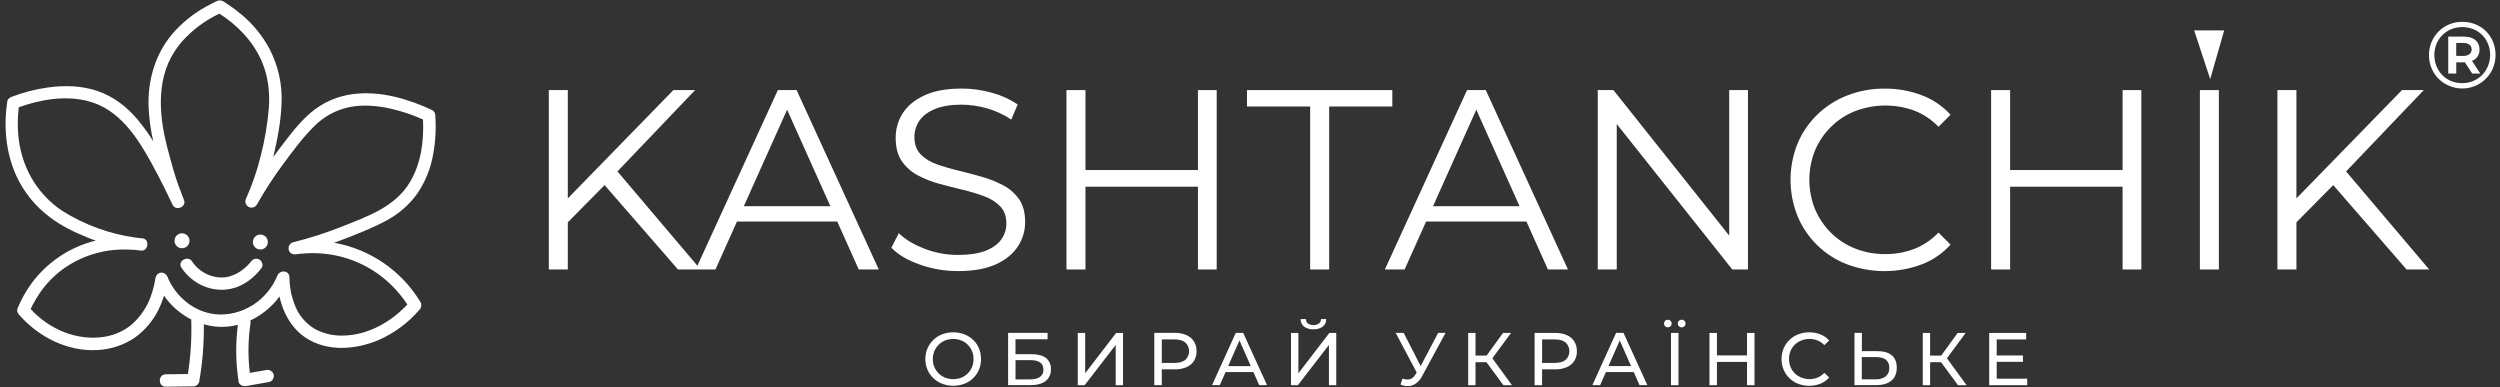 <svg width="465" height="72" viewBox="0 0 465 72" fill="none" xmlns="http://www.w3.org/2000/svg">
<rect x="0" y="0" width="465" height="72" fill="#333333" stroke="none"/>
<path d="M80.389 20.474C75.905 18.389 70.806 16.878 65.819 17.483C62.837 17.82 60.027 19.045 57.752 20.998C55.441 22.974 53.635 25.488 51.806 27.884C51.471 28.323 51.147 28.767 50.821 29.208C51.604 25.97 52.245 22.576 52.369 19.254C52.531 15.705 51.747 12.177 50.099 9.029C48.797 6.628 47.054 4.494 44.959 2.74C44.122 2.029 43.242 1.37 42.324 0.767C41.91 0.493 41.416 0.075 40.896 0.075C40.425 0.075 39.92 0.412 39.504 0.617C39.087 0.822 38.741 1.004 38.365 1.211C35.99 2.508 33.867 4.218 32.096 6.26C28.86 10.07 27.473 14.885 27.637 19.854C27.729 22.02 28.02 24.173 28.504 26.287C27.639 24.88 26.673 23.537 25.615 22.267C23.593 19.857 21.085 17.916 18.074 16.904C15.147 15.918 11.989 15.851 8.953 16.264C6.632 16.583 4.355 17.169 2.169 18.008C1.816 18.144 1.426 18.403 1.363 18.813C0.643 23.493 1.074 28.349 3.03 32.694C4.455 35.784 6.642 38.463 9.386 40.48C11.484 42.057 13.841 43.196 16.268 44.177C16.785 44.387 17.305 44.581 17.828 44.754L17.508 44.826C12.826 46.046 8.708 48.838 5.847 52.732C4.792 54.178 3.919 55.746 3.246 57.404C3.189 57.599 3.186 57.807 3.237 58.004C3.288 58.202 3.391 58.382 3.535 58.526C7.127 62.649 12.53 65.42 18.088 65.106C20.605 65 23.04 64.191 25.118 62.77C27.184 61.277 28.803 59.25 29.802 56.908C30.071 56.283 30.307 55.644 30.506 54.993C31.8 56.868 33.542 58.39 35.574 59.422C35.681 62.816 35.473 66.212 34.953 69.567L30.839 69.619C29.354 69.639 29.351 71.943 30.839 71.926L35.935 71.862C36.188 71.862 36.434 71.778 36.635 71.625C36.836 71.472 36.981 71.258 37.048 71.014C37.667 67.485 37.957 63.905 37.914 60.322C38.596 60.514 39.292 60.653 39.995 60.737C41.418 60.879 42.855 60.774 44.242 60.426C43.794 63.938 43.841 67.495 44.381 70.994C44.482 71.649 45.247 71.894 45.802 71.799L50.084 71.043C50.7 70.936 51.043 70.178 50.89 69.627C50.801 69.339 50.605 69.096 50.341 68.948C50.078 68.8 49.767 68.76 49.474 68.834L46.472 69.362C46.097 66.311 46.135 63.224 46.585 60.184C46.614 59.992 46.606 59.796 46.562 59.607C48.712 58.597 50.574 57.066 51.979 55.155C52.656 58.177 54.175 61 56.799 62.779C60.8 65.484 66.166 65.057 70.421 63.243C73.355 61.955 75.959 60.022 78.038 57.588C78.213 57.405 78.324 57.171 78.356 56.92C78.389 56.669 78.34 56.414 78.217 56.193C76.482 53.316 74.152 50.842 71.381 48.937C68.611 47.032 65.464 45.74 62.153 45.148C62.58 44.993 63.019 44.843 63.435 44.678C66.284 43.586 69.197 42.473 71.881 41.014C74.13 39.821 76.076 38.131 77.57 36.071C79.098 33.845 80.124 31.315 80.577 28.654C81.003 26.286 81.134 23.875 80.967 21.474C80.968 21.271 80.914 21.072 80.813 20.897C80.711 20.721 80.565 20.575 80.389 20.474ZM76.189 33.975C73.455 38.476 68.388 40.241 63.716 42.101C60.718 43.296 57.642 44.288 54.51 45.068C54.218 45.153 53.97 45.348 53.819 45.612C53.669 45.877 53.627 46.189 53.704 46.484C53.886 47.144 54.508 47.38 55.126 47.288L55.389 47.254L55.718 47.213C56.065 47.177 56.414 47.148 56.767 47.127C57.603 47.075 58.441 47.069 59.278 47.109C62.171 47.255 65.001 48.002 67.589 49.302C70.176 50.603 72.462 52.428 74.302 54.661C74.831 55.292 75.321 55.953 75.769 56.642C72.713 59.878 68.575 62.263 64.045 62.41C62.163 62.508 60.289 62.098 58.622 61.222C56.793 60.154 55.41 58.465 54.727 56.464C54.146 54.908 53.845 53.262 53.84 51.602C53.814 50.227 52.04 50.14 51.572 51.296C49.7 55.91 44.973 58.944 39.977 58.442C36.045 57.986 32.645 55.146 31.159 51.521C30.663 50.31 29.117 50.506 28.906 51.766C28.906 51.694 28.923 51.639 28.906 51.766C28.889 51.893 28.874 51.977 28.857 52.084C28.811 52.372 28.756 52.637 28.695 52.911C28.524 53.689 28.299 54.454 28.022 55.201C27.308 57.163 26.116 58.916 24.555 60.305C21.111 63.275 16.121 63.367 12.033 61.822C9.618 60.874 7.452 59.389 5.699 57.479C5.835 57.19 5.988 56.902 6.127 56.614C6.491 55.918 6.896 55.244 7.338 54.595C8.471 52.914 9.876 51.432 11.495 50.209C14.714 47.825 18.597 46.499 22.604 46.414C23.338 46.393 24.072 46.41 24.803 46.463H24.939C25.381 46.521 25.829 46.573 26.277 46.613C27.559 46.729 27.874 44.54 26.583 44.35L26.277 44.312L25.988 44.281C25.739 44.252 25.491 44.223 25.242 44.2C20.38 43.525 15.718 41.824 11.567 39.208C6.731 35.987 3.868 30.791 3.394 25.041C3.296 23.847 3.283 22.647 3.356 21.451C3.382 21.004 3.42 20.557 3.472 20.113C3.472 20.081 3.472 20.015 3.492 19.946C7.557 18.504 12.105 17.714 16.332 18.793C22.165 20.269 25.549 25.532 28.259 30.491C29.079 31.998 29.873 33.52 30.639 35.056C31.145 36.077 31.599 37.135 32.127 38.144C32.725 39.283 34.687 38.499 34.239 37.256C33.757 35.927 33.205 34.626 32.769 33.277C32.333 31.927 31.963 30.578 31.587 29.22C30.862 26.598 30.229 23.94 30.007 21.226C29.747 18.034 30.007 14.741 31.287 11.771C31.921 10.324 32.767 8.979 33.797 7.78C35.755 5.576 38.142 3.792 40.812 2.538C44.167 4.686 47.033 7.65 48.663 11.353C49.867 14.092 50.211 17.065 50.012 20.03C49.76 23.087 49.243 26.118 48.469 29.087C47.812 31.762 46.915 34.373 45.788 36.887C45.642 37.152 45.603 37.464 45.68 37.757C45.757 38.049 45.943 38.302 46.201 38.462C46.465 38.616 46.78 38.659 47.077 38.582C47.373 38.504 47.626 38.313 47.781 38.049C49.218 35.501 50.81 33.043 52.546 30.687C54.372 28.216 56.227 25.67 58.419 23.507C60.205 21.686 62.495 20.438 64.996 19.923C67.61 19.401 70.358 19.666 72.935 20.272C74.907 20.744 76.831 21.398 78.682 22.227C78.87 26.27 78.312 30.483 76.189 33.975Z" fill="white"/>
<path d="M48.244 48.273C47.994 48.132 47.701 48.089 47.421 48.151C47.142 48.213 46.895 48.377 46.73 48.611L46.649 48.703C46.559 48.81 46.47 48.916 46.377 49.02C46.097 49.326 45.799 49.615 45.484 49.885C44.675 50.596 43.718 51.119 42.682 51.417C40.081 52.123 37.192 50.863 35.748 48.648C34.936 47.414 32.936 48.565 33.754 49.802C35.724 52.798 39.405 54.482 42.959 53.712C45.27 53.216 47.27 51.693 48.66 49.828C49.029 49.352 48.738 48.565 48.244 48.273Z" fill="white"/>
<path d="M33.855 46.172C34.624 46.172 35.248 45.55 35.248 44.782C35.248 44.015 34.624 43.392 33.855 43.392C33.086 43.392 32.462 44.015 32.462 44.782C32.462 45.55 33.086 46.172 33.855 46.172Z" fill="white"/>
<path d="M48.426 46.406C49.195 46.406 49.818 45.783 49.818 45.016C49.818 44.248 49.195 43.626 48.426 43.626C47.657 43.626 47.033 44.248 47.033 45.016C47.033 45.783 47.657 46.406 48.426 46.406Z" fill="white"/>
<path d="M155.729 41.21L159.725 50.123H163.452L148.168 16.757H144.681L129.717 49.428L114.846 31.884L129.293 16.757H125.248L105.612 36.901V16.757H102.079V50.123H105.612V41.348L112.454 34.427L126.103 50.12H133.075L137.073 41.207L155.729 41.21ZM146.4 20.404L154.447 38.349H138.353L146.4 20.404Z" fill="white"/>
<path d="M189.337 45.808C190.217 44.471 190.682 42.904 190.675 41.304C190.675 39.557 190.301 38.143 189.554 37.062C188.791 35.972 187.775 35.081 186.593 34.467C185.314 33.796 183.969 33.261 182.579 32.87C181.131 32.458 179.675 32.074 178.211 31.716C176.841 31.395 175.49 30.997 174.166 30.522C173.046 30.145 172.031 29.509 171.204 28.665C170.455 27.869 170.081 26.821 170.081 25.519C170.066 24.422 170.392 23.348 171.014 22.443C171.634 21.537 172.597 20.814 173.903 20.274C175.209 19.734 176.864 19.464 178.87 19.464C180.449 19.477 182.019 19.705 183.536 20.142C185.158 20.592 186.697 21.3 188.095 22.238L189.291 19.426C187.83 18.446 186.216 17.714 184.515 17.258C182.698 16.738 180.818 16.473 178.927 16.471C176.094 16.471 173.769 16.892 171.953 17.734C170.136 18.576 168.788 19.688 167.908 21.07C167.04 22.43 166.584 24.011 166.596 25.623C166.596 27.401 166.97 28.843 167.717 29.949C168.477 31.055 169.493 31.962 170.679 32.593C171.96 33.281 173.317 33.817 174.724 34.19C176.189 34.588 177.654 34.961 179.118 35.309C180.479 35.629 181.819 36.036 183.128 36.526C184.238 36.923 185.243 37.567 186.067 38.409C186.814 39.203 187.188 40.252 187.188 41.555C187.195 42.613 186.87 43.647 186.257 44.511C185.636 45.399 184.665 46.108 183.345 46.63C182.025 47.152 180.311 47.417 178.211 47.417C176.062 47.427 173.931 47.031 171.93 46.25C169.94 45.481 168.356 44.519 167.177 43.366L165.793 46.082C167.031 47.355 168.79 48.396 171.069 49.205C173.361 50.019 175.778 50.431 178.211 50.422C181.073 50.422 183.421 50 185.255 49.156C187.089 48.312 188.449 47.196 189.337 45.808Z" fill="white"/>
<path d="M222.818 31.627H201.897V16.757H198.363V50.123H201.897V34.727H222.818V50.123H226.305V16.757H222.818V31.627Z" fill="white"/>
<path d="M258.971 16.757H231.939V19.808H243.69V50.123H247.223V19.808H258.971V16.757Z" fill="white"/>
<path d="M283.917 41.21L287.916 50.123H291.64L276.356 16.757H272.871L257.587 50.123H261.256L265.252 41.21H283.917ZM274.59 20.404L282.637 38.349H266.544L274.59 20.404Z" fill="white"/>
<path d="M300.715 23.066L322.205 50.123H325.121V16.757H321.633V43.819L300.094 16.757H297.182V50.123H300.715V23.066Z" fill="white"/>
<path d="M362.802 45.5L360.557 43.26C359.285 44.594 357.737 45.635 356.021 46.311C354.313 46.955 352.499 47.277 350.673 47.262C348.762 47.281 346.865 46.933 345.085 46.239C343.407 45.584 341.879 44.595 340.595 43.332C339.323 42.078 338.308 40.588 337.608 38.946C336.179 35.414 336.179 31.466 337.608 27.934C338.309 26.296 339.324 24.811 340.595 23.562C341.878 22.298 343.406 21.308 345.085 20.652C348.603 19.321 352.481 19.287 356.021 20.557C357.739 21.219 359.289 22.253 360.557 23.585L362.802 21.345C361.323 19.713 359.472 18.462 357.405 17.697C355.223 16.878 352.909 16.467 350.578 16.483C348.194 16.459 345.827 16.887 343.603 17.746C341.531 18.549 339.639 19.756 338.038 21.296C336.46 22.821 335.207 24.649 334.355 26.671C332.603 31.019 332.603 35.875 334.355 40.224C335.201 42.258 336.452 44.099 338.033 45.635C339.614 47.172 341.491 48.372 343.551 49.163C348.012 50.842 352.932 50.851 357.399 49.189C359.468 48.404 361.32 47.14 362.802 45.5Z" fill="white"/>
<path d="M394.804 31.627H373.882V16.757H370.349V50.123H373.882V34.727H394.804V50.123H398.288V16.757H394.804V31.627Z" fill="white"/>
<path d="M412.711 16.757H409.178V50.123H412.711V16.757Z" fill="white"/>
<path d="M450.824 16.757H446.764L427.135 36.901V16.757H423.601V50.123H427.135V41.348L433.979 34.43L447.625 50.123H451.829L436.372 31.884L450.824 16.757Z" fill="white"/>
<path d="M411.096 14.717L413.697 5.657H408.117L411.096 14.717Z" fill="white"/>
<path d="M460.404 10.971C460.665 10.753 460.871 10.477 461.006 10.165C461.14 9.853 461.199 9.514 461.178 9.175C461.193 8.846 461.13 8.519 460.996 8.218C460.861 7.918 460.659 7.653 460.404 7.444C459.89 7.018 459.176 6.804 458.263 6.804H455.374V13.673H456.865V11.594H458.252C458.327 11.594 458.39 11.594 458.46 11.58L459.832 13.679H461.34L459.78 11.317C460.004 11.234 460.215 11.117 460.404 10.971ZM456.859 10.394V7.989H458.176C458.579 7.968 458.977 8.079 459.309 8.307C459.442 8.407 459.549 8.539 459.62 8.689C459.691 8.84 459.725 9.005 459.719 9.172C459.73 9.345 459.698 9.519 459.626 9.678C459.555 9.836 459.446 9.975 459.309 10.083C458.977 10.31 458.579 10.422 458.176 10.4L456.859 10.394Z" fill="white"/>
<path d="M463.712 7.782C463.41 7.054 462.97 6.391 462.415 5.83C461.855 5.268 461.187 4.825 460.45 4.527C459.672 4.212 458.84 4.054 458 4.062C457.161 4.054 456.329 4.215 455.553 4.535C454.813 4.841 454.141 5.29 453.577 5.856C453.016 6.424 452.57 7.093 452.262 7.828C451.942 8.594 451.78 9.416 451.788 10.245C451.78 11.073 451.939 11.895 452.254 12.661C452.556 13.397 453 14.067 453.559 14.634C454.121 15.199 454.79 15.648 455.527 15.954C456.28 16.279 457.091 16.451 457.911 16.461C458.732 16.471 459.546 16.317 460.307 16.01C461.068 15.703 461.76 15.248 462.343 14.672C462.926 14.095 463.389 13.409 463.704 12.653C464.33 11.089 464.33 9.346 463.704 7.782H463.712ZM462.773 12.258C462.526 12.887 462.153 13.46 461.678 13.942C461.191 14.432 460.609 14.82 459.969 15.082C459.328 15.343 458.641 15.473 457.948 15.464C457.247 15.469 456.552 15.336 455.903 15.072C455.281 14.819 454.72 14.44 454.253 13.959C453.789 13.476 453.423 12.908 453.175 12.287C452.659 10.971 452.659 9.51 453.175 8.195C453.426 7.581 453.794 7.022 454.259 6.548C454.731 6.07 455.295 5.691 455.917 5.435C457.247 4.906 458.73 4.906 460.06 5.435C460.675 5.686 461.233 6.058 461.7 6.529C462.167 7.001 462.534 7.561 462.779 8.177C463.041 8.829 463.172 9.526 463.166 10.228C463.166 10.923 463.033 11.612 462.773 12.258Z" fill="white"/>
<path d="M181.008 63.222C180.537 62.768 179.979 62.414 179.367 62.181C178.033 61.685 176.565 61.685 175.232 62.181C174.621 62.42 174.063 62.777 173.591 63.231C173.127 63.679 172.758 64.216 172.505 64.808C171.984 66.072 171.984 67.489 172.505 68.753C172.758 69.345 173.127 69.88 173.591 70.328C174.066 70.783 174.626 71.14 175.241 71.377C175.899 71.632 176.6 71.759 177.307 71.752C178.01 71.759 178.709 71.633 179.367 71.383C179.979 71.15 180.537 70.796 181.008 70.342C181.471 69.894 181.838 69.358 182.088 68.765C182.599 67.491 182.6 66.071 182.091 64.797C181.84 64.204 181.472 63.669 181.008 63.222ZM180.794 68.272C180.609 68.716 180.339 69.119 179.999 69.46C179.658 69.799 179.251 70.066 178.803 70.244C177.835 70.613 176.764 70.613 175.795 70.244C175.347 70.064 174.938 69.798 174.594 69.46C174.25 69.121 173.978 68.717 173.793 68.272C173.598 67.801 173.5 67.296 173.504 66.787C173.499 66.279 173.598 65.776 173.793 65.307C173.98 64.863 174.252 64.459 174.594 64.119C174.936 63.776 175.345 63.507 175.795 63.326C176.764 62.957 177.835 62.957 178.803 63.326C179.253 63.505 179.66 63.775 179.999 64.119C180.349 64.469 180.624 64.886 180.809 65.344C180.994 65.802 181.085 66.293 181.077 66.787C181.082 67.295 180.986 67.8 180.794 68.272Z" fill="white"/>
<path d="M191.915 65.881H188.881V63.104H194.85V61.913H187.508V71.634H191.683C192.897 71.634 193.831 71.38 194.486 70.873C194.813 70.614 195.073 70.281 195.244 69.901C195.415 69.521 195.492 69.106 195.468 68.69C195.493 68.294 195.423 67.898 195.266 67.534C195.109 67.17 194.869 66.848 194.564 66.593C193.953 66.121 193.07 65.883 191.915 65.881ZM193.452 70.091C193.043 70.406 192.435 70.564 191.626 70.564H188.887V66.98H191.626C193.261 66.98 194.078 67.568 194.076 68.745C194.092 69.002 194.043 69.26 193.936 69.495C193.828 69.73 193.664 69.935 193.457 70.091H193.452Z" fill="white"/>
<path d="M201.842 69.425V61.925H200.464V71.645H201.744L207.519 64.159V71.645H208.883V61.925H207.603L201.842 69.425Z" fill="white"/>
<path d="M220.683 62.328C219.992 62.037 219.246 61.895 218.496 61.913H214.699V71.634H216.092V68.701H218.496C219.245 68.722 219.99 68.583 220.68 68.292C221.248 68.053 221.732 67.651 222.073 67.138C222.408 66.594 222.578 65.964 222.561 65.325C222.577 64.684 222.407 64.052 222.073 63.505C221.739 62.982 221.255 62.572 220.683 62.328ZM220.484 66.925C220.023 67.309 219.349 67.502 218.461 67.502H216.095V63.133H218.461C219.351 63.133 220.025 63.325 220.484 63.71C220.701 63.918 220.874 64.169 220.993 64.446C221.111 64.723 221.172 65.021 221.172 65.322C221.172 65.623 221.111 65.921 220.993 66.198C220.874 66.475 220.701 66.725 220.484 66.934V66.925Z" fill="white"/>
<path d="M229.856 61.913L225.444 71.634H226.889L227.958 69.203H233.138L234.207 71.634H235.669L231.231 61.913H229.856ZM228.438 68.093L230.538 63.323L232.653 68.104L228.438 68.093Z" fill="white"/>
<path d="M244.314 61.244C244.932 61.279 245.544 61.102 246.048 60.742C246.253 60.572 246.417 60.357 246.527 60.114C246.636 59.871 246.689 59.607 246.68 59.341H245.707C245.71 59.502 245.675 59.661 245.606 59.807C245.537 59.952 245.435 60.08 245.308 60.18C245.007 60.375 244.656 60.478 244.297 60.478C243.938 60.478 243.587 60.375 243.286 60.18C243.161 60.078 243.062 59.95 242.994 59.805C242.927 59.66 242.895 59.501 242.898 59.341H241.91C241.9 59.607 241.952 59.872 242.062 60.115C242.172 60.358 242.336 60.573 242.543 60.742C243.057 61.109 243.683 61.286 244.314 61.244Z" fill="white"/>
<path d="M241.503 69.425V61.925H240.125V71.645H241.404L247.18 64.159V71.645H248.544V61.925H247.264L241.503 69.425Z" fill="white"/>
<path d="M264.244 68.093L261.083 61.913H259.595L263.51 69.281L263.296 69.621C262.973 70.15 262.606 70.457 262.195 70.544C261.747 70.63 261.284 70.585 260.861 70.414L260.499 71.524C260.972 71.74 261.489 71.839 262.008 71.813C262.512 71.777 262.995 71.598 263.4 71.297C263.88 70.929 264.268 70.457 264.536 69.915L268.87 61.916H267.491L264.244 68.093Z" fill="white"/>
<path d="M281.054 61.925H279.566L276.503 66.146H274.443V61.925H273.08V71.645H274.443V67.369H276.48L279.635 71.645H281.221L277.575 66.636L281.054 61.925Z" fill="white"/>
<path d="M291.42 62.329C290.729 62.041 289.985 61.904 289.236 61.925H285.437V71.646H286.829V68.701H289.236C289.985 68.723 290.73 68.583 291.42 68.292C291.988 68.053 292.473 67.652 292.813 67.139C293.149 66.594 293.318 65.964 293.301 65.325C293.317 64.684 293.148 64.052 292.813 63.505C292.479 62.981 291.993 62.571 291.42 62.329ZM291.221 66.925C290.761 67.31 290.086 67.502 289.199 67.502H286.832V63.133H289.199C290.088 63.133 290.763 63.326 291.221 63.71C291.439 63.919 291.612 64.169 291.73 64.446C291.848 64.723 291.909 65.021 291.909 65.322C291.909 65.623 291.848 65.921 291.73 66.198C291.612 66.475 291.439 66.725 291.221 66.934V66.925Z" fill="white"/>
<path d="M300.591 61.913L296.182 71.634H297.626L298.695 69.203H303.876L304.945 71.634H306.407L301.969 61.913H300.591ZM299.172 68.093L301.276 63.323L303.376 68.093H299.172Z" fill="white"/>
<path d="M312.2 61.925H310.807V71.648H312.2V61.925Z" fill="white"/>
<path d="M310.709 59.667C310.608 59.57 310.481 59.506 310.344 59.481C310.207 59.456 310.065 59.473 309.937 59.528C309.809 59.583 309.7 59.674 309.623 59.791C309.547 59.907 309.506 60.044 309.507 60.183C309.505 60.277 309.522 60.37 309.557 60.457C309.593 60.544 309.647 60.623 309.715 60.687C309.85 60.817 310.029 60.889 310.216 60.889C310.403 60.889 310.583 60.817 310.718 60.687C310.786 60.623 310.84 60.544 310.877 60.457C310.913 60.37 310.931 60.277 310.929 60.183C310.93 60.086 310.911 59.991 310.873 59.902C310.835 59.813 310.779 59.733 310.709 59.667Z" fill="white"/>
<path d="M312.798 59.465C312.609 59.464 312.426 59.536 312.29 59.667C312.218 59.734 312.162 59.815 312.125 59.905C312.087 59.995 312.07 60.092 312.073 60.189C312.07 60.284 312.089 60.378 312.126 60.465C312.163 60.552 312.219 60.63 312.29 60.694C312.357 60.759 312.436 60.81 312.524 60.845C312.611 60.88 312.704 60.897 312.798 60.895C312.891 60.897 312.983 60.88 313.069 60.845C313.154 60.811 313.232 60.759 313.298 60.694C313.366 60.629 313.42 60.55 313.456 60.463C313.491 60.376 313.509 60.283 313.506 60.189C313.509 60.095 313.493 60.001 313.459 59.912C313.425 59.824 313.373 59.744 313.307 59.676C313.241 59.609 313.161 59.555 313.074 59.519C312.987 59.483 312.893 59.464 312.798 59.465Z" fill="white"/>
<path d="M324.947 66.106H319.351V61.925H317.961V71.645H319.351V67.314H324.947V71.645H326.337V61.925H324.947V66.106Z" fill="white"/>
<path d="M333.838 64.106C334.188 63.767 334.602 63.502 335.057 63.327C335.541 63.135 336.058 63.038 336.579 63.039C337.091 63.036 337.597 63.134 338.07 63.327C338.544 63.523 338.971 63.818 339.321 64.192L340.226 63.327C339.782 62.828 339.227 62.441 338.605 62.197C337.943 61.935 337.236 61.805 336.525 61.813C335.824 61.806 335.128 61.931 334.473 62.182C333.868 62.414 333.315 62.765 332.848 63.215C332.381 63.664 332.009 64.202 331.754 64.797C331.234 66.07 331.234 67.496 331.754 68.768C332.007 69.359 332.373 69.895 332.832 70.346C333.299 70.8 333.853 71.154 334.462 71.387C335.116 71.638 335.812 71.763 336.513 71.756C337.23 71.764 337.942 71.631 338.608 71.366C339.23 71.113 339.785 70.718 340.229 70.213L339.324 69.348C338.977 69.73 338.55 70.031 338.073 70.23C337.6 70.422 337.093 70.52 336.582 70.519C336.061 70.52 335.544 70.422 335.06 70.23C334.605 70.055 334.191 69.79 333.84 69.452C333.495 69.114 333.223 68.71 333.04 68.264C332.662 67.305 332.662 66.238 333.04 65.279C333.224 64.838 333.495 64.439 333.838 64.106Z" fill="white"/>
<path d="M351.861 66.083C351.24 65.57 350.354 65.313 349.203 65.313H346.313V61.913H344.935V71.634H348.957C350.174 71.634 351.118 71.359 351.788 70.809C352.459 70.259 352.796 69.447 352.8 68.373C352.794 67.363 352.482 66.599 351.861 66.083ZM350.754 70.008C350.218 70.401 349.56 70.593 348.896 70.55H346.296V66.412H348.896C349.711 66.412 350.341 66.573 350.76 66.896C350.981 67.079 351.155 67.311 351.266 67.575C351.378 67.838 351.424 68.125 351.401 68.41C351.422 68.708 351.374 69.007 351.262 69.283C351.15 69.56 350.976 69.808 350.754 70.008Z" fill="white"/>
<path d="M365.611 61.925H364.12L361.06 66.146H359V61.925H357.636V71.645H359V67.369H361.034L364.189 71.645H365.778L362.129 66.636L365.611 61.925Z" fill="white"/>
<path d="M371.386 67.3H376.269V66.117H371.386V63.133H376.867V61.925H369.994V71.645H377.064V70.437H371.386V67.3Z" fill="white"/>
</svg>
